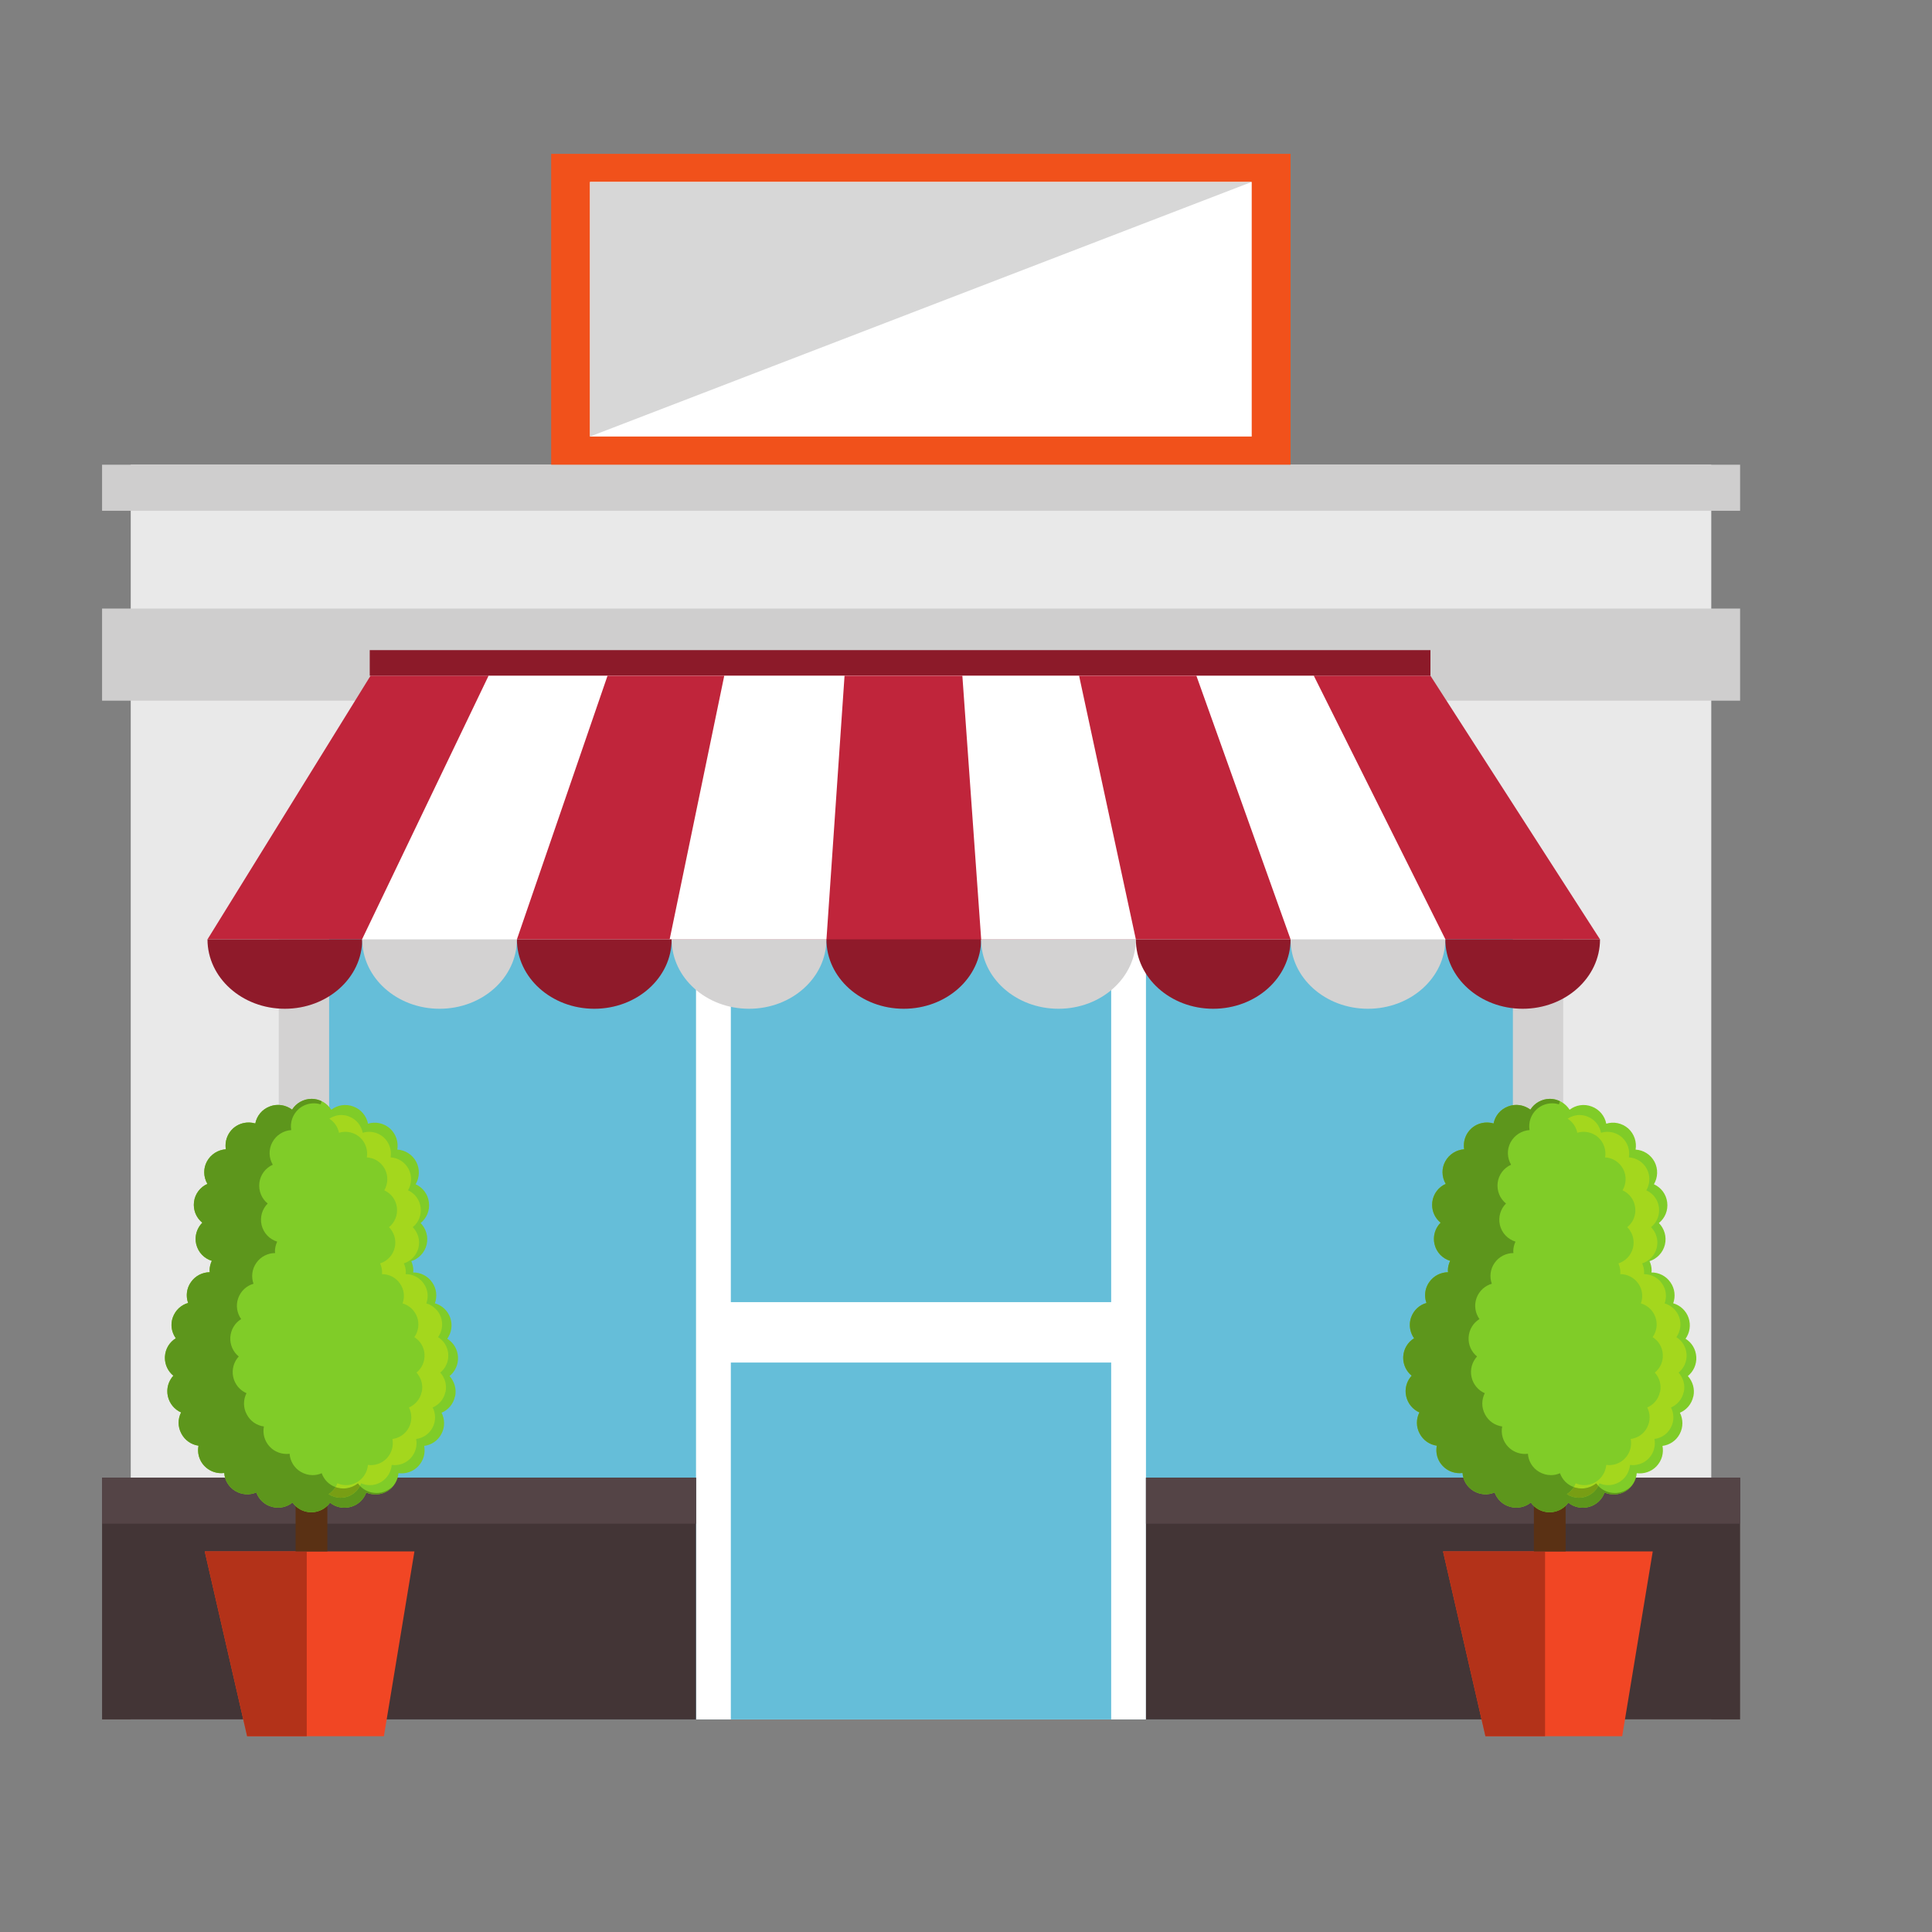 <svg xmlns="http://www.w3.org/2000/svg" xmlns:xlink="http://www.w3.org/1999/xlink" width="500" zoomAndPan="magnify" viewBox="0 0 375 375" height="500" preserveAspectRatio="xMidYMid meet" version="1.0"><rect x="0" y="0" width="375" height="375" fill="#808080" stroke="none"/><defs><clipPath id="d6e95682dc"><path d="M 19.812 118 L 337.812 118 L 337.812 136 L 19.812 136 Z M 19.812 118 " clip-rule="nonzero"/></clipPath><clipPath id="a8ec2be3a5"><path d="M 19.812 90 L 337.812 90 L 337.812 100 L 19.812 100 Z M 19.812 90 " clip-rule="nonzero"/></clipPath><clipPath id="cf00f1dec1"><path d="M 19.812 286 L 136 286 L 136 334 L 19.812 334 Z M 19.812 286 " clip-rule="nonzero"/></clipPath><clipPath id="e431736fc8"><path d="M 222 286 L 337.812 286 L 337.812 334 L 222 334 Z M 222 286 " clip-rule="nonzero"/></clipPath><clipPath id="c6ca346ff8"><path d="M 19.812 286 L 136 286 L 136 296 L 19.812 296 Z M 19.812 286 " clip-rule="nonzero"/></clipPath><clipPath id="dc5f177b2f"><path d="M 222 286 L 337.812 286 L 337.812 296 L 222 296 Z M 222 286 " clip-rule="nonzero"/></clipPath><clipPath id="76756396e4"><path d="M 106 29.633 L 251 29.633 L 251 91 L 106 91 Z M 106 29.633 " clip-rule="nonzero"/></clipPath></defs><path fill="#e9e9e9" d="M 25.375 333.738 L 332.156 333.738 L 332.156 128.668 L 25.375 128.668 Z M 25.375 333.738 " fill-opacity="1" fill-rule="nonzero"/><path fill="#e9e9e9" d="M 332.156 128.668 L 25.375 128.668 L 25.375 90.195 L 332.156 90.195 L 332.156 128.668 " fill-opacity="1" fill-rule="nonzero"/><g clip-path="url(#d6e95682dc)"><path fill="#cfcece" d="M 337.754 118.117 L 19.773 118.117 L 19.773 136 L 337.754 136 L 337.754 118.117 " fill-opacity="1" fill-rule="nonzero"/></g><g clip-path="url(#a8ec2be3a5)"><path fill="#cfcece" d="M 337.754 90.195 L 19.773 90.195 L 19.773 99.137 L 337.754 99.137 L 337.754 90.195 " fill-opacity="1" fill-rule="nonzero"/></g><path fill="#d3d2d2" d="M 54.109 333.738 L 303.426 333.738 L 303.426 171.75 L 54.109 171.75 Z M 54.109 333.738 " fill-opacity="1" fill-rule="nonzero"/><path fill="#65bed9" d="M 63.883 333.738 L 293.648 333.738 L 293.648 171.75 L 63.883 171.75 Z M 63.883 333.738 " fill-opacity="1" fill-rule="nonzero"/><path fill="#ffffff" d="M 222.43 333.738 L 135.098 333.738 L 135.098 171.75 L 222.43 171.75 L 222.43 333.738 " fill-opacity="1" fill-rule="nonzero"/><path fill="#65bed9" d="M 215.676 333.738 L 141.855 333.738 L 141.855 180.68 L 215.676 180.68 L 215.676 333.738 " fill-opacity="1" fill-rule="nonzero"/><path fill="#ffffff" d="M 219.074 264.469 L 137.336 264.469 L 137.336 252.742 L 219.074 252.742 L 219.074 264.469 " fill-opacity="1" fill-rule="nonzero"/><g clip-path="url(#cf00f1dec1)"><path fill="#433536" d="M 19.773 333.738 L 135.098 333.738 L 135.098 286.82 L 19.773 286.82 Z M 19.773 333.738 " fill-opacity="1" fill-rule="nonzero"/></g><g clip-path="url(#e431736fc8)"><path fill="#433536" d="M 222.43 333.738 L 337.754 333.738 L 337.754 286.82 L 222.43 286.82 Z M 222.43 333.738 " fill-opacity="1" fill-rule="nonzero"/></g><g clip-path="url(#c6ca346ff8)"><path fill="#544446" d="M 19.773 295.754 L 135.098 295.754 L 135.098 286.82 L 19.773 286.82 Z M 19.773 295.754 " fill-opacity="1" fill-rule="nonzero"/></g><g clip-path="url(#dc5f177b2f)"><path fill="#544446" d="M 222.43 295.754 L 337.754 295.754 L 337.754 286.82 L 222.43 286.82 Z M 222.43 295.754 " fill-opacity="1" fill-rule="nonzero"/></g><path fill="#8c1a29" d="M 277.648 131.156 L 71.766 131.156 L 71.766 126.188 L 277.648 126.188 L 277.648 131.156 " fill-opacity="1" fill-rule="nonzero"/><path fill="#c0253b" d="M 277.648 131.156 L 71.922 131.156 L 40.273 182.332 L 310.562 182.332 L 277.648 131.156 " fill-opacity="1" fill-rule="nonzero"/><path fill="#ffffff" d="M 94.832 131.156 L 70.145 182.59 L 280.684 182.59 L 255.008 131.156 L 94.832 131.156 " fill-opacity="1" fill-rule="nonzero"/><path fill="#c0253b" d="M 117.922 131.156 L 100.332 182.332 L 250.5 182.332 L 232.215 131.156 L 117.922 131.156 " fill-opacity="1" fill-rule="nonzero"/><path fill="#ffffff" d="M 140.578 131.156 L 129.98 182.332 L 220.469 182.332 L 209.449 131.156 L 140.578 131.156 " fill-opacity="1" fill-rule="nonzero"/><path fill="#c0253b" d="M 163.926 131.156 L 160.406 182.477 L 190.457 182.477 L 186.793 131.156 L 163.926 131.156 " fill-opacity="1" fill-rule="nonzero"/><path fill="#8f1a2a" d="M 70.309 182.332 C 70.309 189.773 63.582 195.801 55.289 195.801 C 46.988 195.801 40.273 189.773 40.273 182.332 L 70.309 182.332 " fill-opacity="1" fill-rule="nonzero"/><path fill="#d3d2d2" d="M 100.332 182.332 C 100.332 189.773 93.613 195.801 85.32 195.801 C 77.027 195.801 70.309 189.773 70.309 182.332 L 100.332 182.332 " fill-opacity="1" fill-rule="nonzero"/><path fill="#8f1a2a" d="M 130.371 182.332 C 130.371 189.773 123.648 195.801 115.352 195.801 C 107.059 195.801 100.332 189.773 100.332 182.332 L 130.371 182.332 " fill-opacity="1" fill-rule="nonzero"/><path fill="#d3d2d2" d="M 160.406 182.332 C 160.406 189.773 153.68 195.801 145.387 195.801 C 137.094 195.801 130.371 189.773 130.371 182.332 L 160.406 182.332 " fill-opacity="1" fill-rule="nonzero"/><path fill="#8f1a2a" d="M 190.434 182.332 C 190.434 189.773 183.711 195.801 175.418 195.801 C 167.125 195.801 160.406 189.773 160.406 182.332 L 190.434 182.332 " fill-opacity="1" fill-rule="nonzero"/><path fill="#d3d2d2" d="M 220.469 182.332 C 220.469 189.773 213.746 195.801 205.453 195.801 C 197.16 195.801 190.434 189.773 190.434 182.332 L 220.469 182.332 " fill-opacity="1" fill-rule="nonzero"/><path fill="#8f1a2a" d="M 250.5 182.332 C 250.5 189.773 243.777 195.801 235.48 195.801 C 227.191 195.801 220.469 189.773 220.469 182.332 L 250.5 182.332 " fill-opacity="1" fill-rule="nonzero"/><path fill="#d3d2d2" d="M 280.535 182.332 C 280.535 189.773 273.809 195.801 265.52 195.801 C 257.219 195.801 250.5 189.773 250.5 182.332 L 280.535 182.332 " fill-opacity="1" fill-rule="nonzero"/><path fill="#8f1a2a" d="M 310.562 182.332 C 310.562 189.773 303.836 195.801 295.551 195.801 C 287.258 195.801 280.535 189.773 280.535 182.332 L 310.562 182.332 " fill-opacity="1" fill-rule="nonzero"/><path fill="#f14624" d="M 320.797 301.125 L 280.094 301.125 L 288.32 336.996 L 314.867 336.996 L 320.797 301.125 " fill-opacity="1" fill-rule="nonzero"/><path fill="#b33219" d="M 299.895 336.996 L 288.32 336.996 L 280.094 301.125 L 299.895 301.125 L 299.895 336.996 " fill-opacity="1" fill-rule="nonzero"/><path fill="#5a3114" d="M 297.727 301.125 L 303.887 301.125 L 303.887 269.5 L 297.727 269.5 Z M 297.727 301.125 " fill-opacity="1" fill-rule="nonzero"/><path fill="#80cc28" d="M 329.246 263.355 C 329.156 261.855 328.352 260.59 327.164 259.848 C 327.973 258.711 328.238 257.215 327.746 255.777 C 327.254 254.379 326.113 253.344 324.77 252.969 C 325.238 251.648 325.102 250.133 324.23 248.898 C 323.359 247.641 321.961 246.973 320.539 246.984 C 320.555 246.852 320.582 246.73 320.582 246.598 C 320.582 245.973 320.438 245.359 320.18 244.793 C 321.609 244.324 322.777 243.148 323.156 241.594 C 323.535 240.027 323.043 238.473 321.988 237.387 C 323.156 236.457 323.805 234.961 323.602 233.371 C 323.402 231.758 322.395 230.488 321.027 229.863 C 321.789 228.57 321.879 226.914 321.141 225.5 C 320.379 224.078 318.969 223.219 317.469 223.137 C 317.715 221.66 317.219 220.098 316.035 219.027 C 314.824 217.977 313.207 217.66 311.777 218.109 C 311.492 216.637 310.461 215.34 308.957 214.777 C 307.457 214.199 305.844 214.488 304.66 215.398 C 303.852 214.133 302.441 213.285 300.852 213.285 C 299.242 213.285 297.832 214.133 297.047 215.379 C 295.859 214.488 294.219 214.18 292.723 214.758 C 291.223 215.312 290.191 216.59 289.902 218.066 C 288.473 217.641 286.855 217.934 285.648 218.977 C 284.438 220.051 283.945 221.621 284.191 223.074 C 282.695 223.176 281.281 224.031 280.52 225.434 C 279.754 226.848 279.848 228.496 280.613 229.793 C 279.238 230.398 278.215 231.695 278.012 233.281 C 277.812 234.891 278.457 236.391 279.621 237.324 C 278.57 238.375 278.078 239.934 278.441 241.496 C 278.82 243.102 280.008 244.277 281.469 244.73 C 281.195 245.312 281.031 245.957 281.031 246.598 C 281.031 246.711 281.059 246.82 281.066 246.934 C 279.668 246.953 278.289 247.609 277.43 248.84 C 276.555 250.059 276.398 251.578 276.871 252.902 C 275.527 253.285 274.402 254.285 273.891 255.715 C 273.402 257.117 273.668 258.617 274.469 259.758 C 273.289 260.492 272.457 261.773 272.367 263.289 C 272.277 264.766 272.93 266.148 274.004 267.023 C 273.059 268.043 272.613 269.5 272.93 270.977 C 273.242 272.43 274.23 273.59 275.504 274.152 C 274.875 275.383 274.832 276.895 275.547 278.238 C 276.242 279.578 277.496 280.406 278.883 280.609 C 278.613 281.965 278.996 283.449 280.008 284.512 C 281.031 285.609 282.488 286.086 283.879 285.906 C 283.969 287.293 284.727 288.605 286.004 289.387 C 287.309 290.168 288.828 290.234 290.105 289.68 C 290.578 290.996 291.648 292.066 293.105 292.469 C 294.559 292.879 296.035 292.52 297.137 291.641 C 297.938 292.781 299.262 293.527 300.762 293.527 L 300.785 293.527 C 302.285 293.527 303.609 292.781 304.414 291.668 C 305.488 292.535 306.988 292.898 308.422 292.488 C 309.875 292.094 310.977 291.02 311.441 289.699 C 312.723 290.254 314.246 290.215 315.539 289.434 C 316.82 288.645 317.578 287.332 317.688 285.945 C 319.059 286.125 320.512 285.68 321.547 284.586 C 322.574 283.488 322.957 282.012 322.688 280.648 C 324.074 280.473 325.352 279.645 326.043 278.305 C 326.738 276.988 326.695 275.469 326.07 274.211 C 327.367 273.656 328.352 272.516 328.668 271.047 L 328.684 271.047 C 329 269.594 328.555 268.137 327.613 267.09 C 328.684 266.219 329.34 264.852 329.246 263.355 " fill-opacity="1" fill-rule="nonzero"/><path fill="#a4d71d" d="M 306.996 288.914 C 306.598 288.914 306.195 288.863 305.793 288.75 C 305.684 288.719 305.582 288.684 305.477 288.648 C 305.617 288.414 305.738 288.168 305.832 287.906 C 306.367 288.141 306.949 288.266 307.539 288.266 C 308.281 288.266 309.039 288.07 309.727 287.652 C 310.941 286.906 311.66 285.66 311.773 284.344 C 311.953 284.363 312.141 284.379 312.324 284.379 C 313.453 284.379 314.59 283.938 315.43 283.047 C 316.406 282.008 316.773 280.609 316.516 279.305 C 317.836 279.137 319.043 278.355 319.707 277.078 C 320.367 275.82 320.328 274.383 319.73 273.188 C 320.961 272.66 321.898 271.578 322.195 270.172 L 322.223 270.172 C 322.516 268.793 322.094 267.418 321.199 266.418 C 322.223 265.59 322.84 264.297 322.75 262.871 C 322.664 261.445 321.898 260.242 320.773 259.539 C 321.539 258.453 321.793 257.027 321.324 255.676 C 320.855 254.336 319.773 253.359 318.496 252.988 C 318.941 251.742 318.816 250.297 317.988 249.133 C 317.16 247.945 315.848 247.309 314.5 247.309 C 314.492 247.309 314.488 247.309 314.48 247.309 C 314.492 247.188 314.512 247.066 314.512 246.941 C 314.512 246.359 314.379 245.77 314.137 245.227 C 315.496 244.785 316.602 243.668 316.965 242.191 C 317.324 240.703 316.859 239.215 315.855 238.191 C 316.965 237.305 317.578 235.875 317.387 234.367 C 317.195 232.844 316.242 231.629 314.938 231.039 C 315.664 229.805 315.754 228.238 315.047 226.895 C 314.324 225.539 312.984 224.727 311.555 224.645 C 311.785 223.242 311.324 221.758 310.195 220.742 C 309.387 220.043 308.387 219.684 307.391 219.684 C 306.973 219.684 306.555 219.75 306.148 219.875 C 305.934 218.754 305.258 217.77 304.277 217.133 C 304.965 216.68 305.773 216.426 306.609 216.426 C 307.094 216.426 307.594 216.516 308.082 216.703 C 309.508 217.234 310.484 218.461 310.758 219.875 C 311.164 219.75 311.582 219.684 312 219.684 C 312.996 219.684 314 220.043 314.809 220.742 C 315.934 221.758 316.402 223.242 316.168 224.645 C 317.594 224.727 318.934 225.539 319.656 226.895 C 320.359 228.238 320.273 229.805 319.551 231.039 C 320.852 231.629 321.812 232.844 322 234.367 C 322.188 235.875 321.574 237.305 320.469 238.191 C 321.473 239.215 321.938 240.703 321.574 242.191 C 321.215 243.668 320.105 244.785 318.746 245.227 C 318.988 245.77 319.125 246.359 319.125 246.941 C 319.125 247.066 319.102 247.188 319.09 247.309 C 319.098 247.309 319.105 247.309 319.109 247.309 C 320.457 247.309 321.773 247.945 322.598 249.133 C 323.426 250.297 323.551 251.742 323.105 252.988 C 324.383 253.359 325.469 254.336 325.938 255.676 C 326.406 257.027 326.148 258.453 325.383 259.539 C 326.512 260.242 327.273 261.445 327.363 262.871 C 327.449 264.297 326.832 265.59 325.809 266.418 C 326.703 267.418 327.129 268.793 326.832 270.172 L 326.809 270.172 C 326.512 271.578 325.57 272.66 324.34 273.188 C 324.941 274.383 324.98 275.82 324.32 277.078 C 323.656 278.355 322.445 279.137 321.129 279.305 C 321.383 280.609 321.016 282.008 320.043 283.047 C 319.199 283.938 318.062 284.379 316.934 284.379 C 316.75 284.379 316.562 284.363 316.383 284.344 C 316.273 285.66 315.551 286.906 314.336 287.652 C 313.648 288.07 312.895 288.266 312.148 288.266 C 311.562 288.266 310.977 288.141 310.441 287.906 C 310.379 288.082 310.309 288.246 310.223 288.41 C 310.078 288.258 309.945 288.09 309.82 287.922 C 309.031 288.547 308.035 288.914 306.996 288.914 " fill-opacity="1" fill-rule="nonzero"/><path fill="#403333" d="M 307.223 292.656 C 306.188 292.656 305.191 292.293 304.414 291.668 C 304.254 291.883 304.082 292.09 303.887 292.273 C 304.082 292.09 304.254 291.883 304.414 291.668 C 305.191 292.293 306.188 292.656 307.223 292.656 C 307.621 292.656 308.023 292.602 308.422 292.488 C 309.875 292.094 310.977 291.02 311.441 289.699 C 312.008 289.945 312.621 290.074 313.242 290.074 C 314.023 290.074 314.82 289.871 315.539 289.434 C 315.578 289.41 315.617 289.387 315.652 289.363 C 315.617 289.387 315.578 289.41 315.539 289.434 C 314.82 289.871 314.023 290.074 313.242 290.074 C 312.621 290.074 312.008 289.945 311.441 289.699 C 310.977 291.02 309.875 292.094 308.422 292.488 C 308.023 292.602 307.621 292.656 307.223 292.656 " fill-opacity="1" fill-rule="nonzero"/><path fill="#5d961c" d="M 300.785 293.527 L 300.762 293.527 C 299.262 293.527 297.938 292.781 297.137 291.641 C 296.344 292.273 295.352 292.637 294.316 292.637 C 293.918 292.637 293.512 292.586 293.105 292.469 C 291.648 292.066 290.578 290.996 290.105 289.68 C 289.551 289.918 288.957 290.043 288.352 290.043 C 287.551 290.043 286.742 289.832 286.004 289.387 C 284.727 288.605 283.969 287.293 283.879 285.906 C 283.68 285.93 283.484 285.941 283.289 285.941 C 282.09 285.941 280.891 285.461 280.008 284.512 C 279.203 283.668 278.797 282.562 278.801 281.465 C 278.801 281.176 278.828 280.891 278.883 280.609 C 277.496 280.406 276.242 279.578 275.547 278.238 C 275.188 277.566 275.023 276.855 275.023 276.152 C 275.023 275.453 275.188 274.77 275.504 274.152 C 274.23 273.59 273.242 272.43 272.93 270.977 C 272.859 270.656 272.828 270.34 272.828 270.031 C 272.828 268.895 273.262 267.824 274.004 267.023 C 272.996 266.203 272.363 264.934 272.359 263.566 C 272.359 263.477 272.363 263.383 272.367 263.289 C 272.457 261.773 273.289 260.492 274.469 259.758 C 273.941 259.008 273.645 258.098 273.645 257.16 C 273.645 256.68 273.723 256.191 273.891 255.715 C 274.402 254.285 275.527 253.285 276.871 252.902 C 276.695 252.422 276.609 251.918 276.609 251.402 C 276.609 250.512 276.875 249.613 277.43 248.84 C 278.289 247.609 279.668 246.953 281.066 246.934 C 281.059 246.82 281.031 246.711 281.031 246.598 C 281.031 245.957 281.195 245.312 281.469 244.73 C 280.008 244.277 278.82 243.102 278.441 241.496 C 278.363 241.156 278.32 240.816 278.32 240.48 C 278.32 239.277 278.801 238.148 279.621 237.324 C 278.602 236.508 277.973 235.246 277.973 233.859 C 277.973 233.668 277.984 233.477 278.012 233.281 C 278.215 231.695 279.238 230.398 280.613 229.793 C 280.207 229.105 279.992 228.316 279.992 227.516 C 279.992 226.809 280.16 226.094 280.52 225.434 C 281.281 224.031 282.695 223.176 284.191 223.074 C 284.148 222.828 284.129 222.582 284.133 222.336 C 284.133 221.109 284.641 219.871 285.648 218.977 C 286.5 218.242 287.551 217.879 288.602 217.879 C 289.039 217.879 289.48 217.941 289.902 218.066 C 290.191 216.59 291.223 215.312 292.723 214.758 C 293.242 214.555 293.777 214.461 294.301 214.461 C 295.297 214.461 296.27 214.797 297.047 215.379 C 297.832 214.133 299.242 213.285 300.852 213.285 C 300.859 213.285 300.863 213.285 300.867 213.285 C 301.559 213.285 302.199 213.469 302.785 213.754 C 302.715 213.945 302.633 214.137 302.594 214.34 C 302.164 214.219 301.727 214.152 301.285 214.152 C 300.234 214.152 299.188 214.512 298.336 215.25 C 297.125 216.332 296.637 217.895 296.883 219.344 C 295.383 219.453 293.973 220.309 293.207 221.715 C 292.445 223.121 292.539 224.777 293.301 226.074 C 291.93 226.676 290.902 227.973 290.699 229.555 C 290.5 231.164 291.145 232.66 292.312 233.602 C 291.258 234.656 290.77 236.215 291.129 237.773 C 291.512 239.375 292.703 240.551 294.156 241.004 C 293.879 241.594 293.723 242.23 293.723 242.875 C 293.723 242.988 293.746 243.094 293.758 243.219 C 292.359 243.223 290.977 243.883 290.117 245.109 C 289.242 246.336 289.09 247.859 289.559 249.176 C 288.219 249.559 287.09 250.562 286.578 251.992 C 286.09 253.398 286.355 254.895 287.16 256.035 C 285.973 256.762 285.145 258.051 285.059 259.562 C 284.965 261.035 285.617 262.422 286.691 263.289 C 285.75 264.324 285.305 265.781 285.617 267.254 C 285.93 268.707 286.918 269.863 288.191 270.418 C 287.566 271.652 287.52 273.176 288.234 274.512 C 288.93 275.859 290.188 276.684 291.57 276.879 C 291.305 278.238 291.684 279.711 292.699 280.789 C 293.582 281.734 294.789 282.211 295.992 282.211 C 296.184 282.211 296.375 282.203 296.57 282.18 C 296.652 283.562 297.414 284.887 298.695 285.66 C 299.43 286.105 300.238 286.32 301.035 286.32 C 301.645 286.32 302.238 286.195 302.793 285.953 C 303.227 287.172 304.18 288.188 305.477 288.648 C 305.145 289.191 304.684 289.656 304.137 290.012 C 304.816 290.453 305.629 290.711 306.469 290.711 C 306.832 290.711 307.203 290.664 307.566 290.562 C 308.762 290.234 309.703 289.43 310.223 288.41 C 311.035 289.266 312.184 289.793 313.453 289.793 L 313.473 289.793 C 314.723 289.793 315.828 289.262 316.633 288.449 C 316.352 288.785 316.039 289.109 315.652 289.363 C 315.617 289.387 315.578 289.41 315.539 289.434 C 314.82 289.871 314.023 290.074 313.242 290.074 C 312.621 290.074 312.008 289.945 311.441 289.699 C 310.977 291.02 309.875 292.094 308.422 292.488 C 308.023 292.602 307.621 292.656 307.223 292.656 C 306.188 292.656 305.191 292.293 304.414 291.668 C 304.254 291.883 304.082 292.09 303.887 292.273 C 303.086 293.043 301.996 293.527 300.785 293.527 " fill-opacity="1" fill-rule="nonzero"/><path fill="#789e14" d="M 306.469 290.711 C 305.629 290.711 304.816 290.453 304.137 290.012 C 304.684 289.656 305.145 289.191 305.477 288.648 C 305.582 288.684 305.684 288.719 305.793 288.75 C 306.195 288.863 306.598 288.914 306.996 288.914 C 308.035 288.914 309.031 288.547 309.82 287.922 C 309.945 288.09 310.078 288.258 310.223 288.41 C 309.703 289.43 308.762 290.234 307.566 290.562 C 307.203 290.664 306.832 290.711 306.469 290.711 " fill-opacity="1" fill-rule="nonzero"/><path fill="#f14624" d="M 80.441 301.125 L 39.742 301.125 L 47.965 336.996 L 74.516 336.996 L 80.441 301.125 " fill-opacity="1" fill-rule="nonzero"/><path fill="#b33219" d="M 59.539 336.996 L 47.965 336.996 L 39.742 301.125 L 59.539 301.125 L 59.539 336.996 " fill-opacity="1" fill-rule="nonzero"/><path fill="#5a3114" d="M 57.375 301.125 L 63.539 301.125 L 63.539 269.5 L 57.375 269.5 Z M 57.375 301.125 " fill-opacity="1" fill-rule="nonzero"/><path fill="#80cc28" d="M 88.895 263.355 C 88.805 261.855 87.996 260.59 86.812 259.848 C 87.621 258.711 87.887 257.215 87.395 255.777 C 86.898 254.379 85.758 253.344 84.414 252.969 C 84.887 251.648 84.754 250.133 83.879 248.898 C 83.008 247.641 81.605 246.973 80.191 246.984 C 80.199 246.852 80.23 246.73 80.23 246.598 C 80.23 245.973 80.082 245.359 79.832 244.793 C 81.258 244.324 82.426 243.148 82.805 241.594 C 83.184 240.027 82.688 238.473 81.641 237.387 C 82.805 236.457 83.453 234.961 83.25 233.371 C 83.051 231.758 82.043 230.488 80.676 229.863 C 81.438 228.57 81.531 226.914 80.785 225.5 C 80.031 224.078 78.613 223.219 77.117 223.137 C 77.359 221.66 76.867 220.098 75.684 219.027 C 74.469 217.977 72.859 217.66 71.43 218.109 C 71.141 216.637 70.105 215.34 68.605 214.777 C 67.105 214.199 65.492 214.488 64.305 215.398 C 63.5 214.133 62.09 213.285 60.5 213.285 C 58.887 213.285 57.477 214.133 56.691 215.379 C 55.504 214.488 53.871 214.18 52.371 214.758 C 50.867 215.312 49.844 216.59 49.551 218.066 C 48.117 217.641 46.504 217.934 45.293 218.977 C 44.086 220.051 43.594 221.621 43.836 223.074 C 42.34 223.176 40.93 224.031 40.168 225.434 C 39.402 226.848 39.5 228.496 40.258 229.793 C 38.891 230.398 37.859 231.695 37.656 233.281 C 37.457 234.891 38.105 236.391 39.273 237.324 C 38.223 238.375 37.727 239.934 38.086 241.496 C 38.473 243.102 39.656 244.277 41.113 244.73 C 40.84 245.312 40.68 245.957 40.68 246.598 C 40.68 246.711 40.707 246.82 40.715 246.934 C 39.312 246.953 37.934 247.609 37.078 248.84 C 36.203 250.059 36.047 251.578 36.516 252.902 C 35.172 253.285 34.051 254.285 33.539 255.715 C 33.043 257.117 33.312 258.617 34.125 259.758 C 32.934 260.492 32.105 261.773 32.016 263.289 C 31.926 264.766 32.574 266.148 33.652 267.023 C 32.711 268.043 32.262 269.5 32.574 270.977 C 32.891 272.43 33.875 273.59 35.148 274.152 C 34.523 275.383 34.48 276.895 35.195 278.238 C 35.891 279.578 37.141 280.406 38.531 280.609 C 38.266 281.965 38.641 283.449 39.648 284.512 C 40.68 285.609 42.137 286.086 43.527 285.906 C 43.613 287.293 44.375 288.605 45.652 289.387 C 46.953 290.168 48.473 290.234 49.75 289.68 C 50.223 290.996 51.297 292.066 52.75 292.469 C 54.207 292.879 55.684 292.52 56.781 291.641 C 57.59 292.781 58.91 293.527 60.41 293.527 L 60.434 293.527 C 61.93 293.527 63.254 292.781 64.059 291.668 C 65.133 292.535 66.637 292.898 68.066 292.488 C 69.523 292.094 70.617 291.02 71.09 289.699 C 72.367 290.254 73.891 290.215 75.188 289.434 C 76.465 288.645 77.227 287.332 77.34 285.945 C 78.703 286.125 80.16 285.68 81.191 284.586 C 82.223 283.488 82.602 282.012 82.332 280.648 C 83.723 280.473 84.996 279.645 85.691 278.305 C 86.383 276.988 86.344 275.469 85.711 274.211 C 87.012 273.656 87.996 272.516 88.312 271.047 L 88.336 271.047 C 88.648 269.594 88.195 268.137 87.258 267.09 C 88.336 266.219 88.984 264.852 88.895 263.355 " fill-opacity="1" fill-rule="nonzero"/><path fill="#a4d71d" d="M 66.641 288.914 C 66.246 288.914 65.844 288.863 65.441 288.75 C 65.332 288.719 65.23 288.684 65.121 288.648 C 65.266 288.414 65.387 288.164 65.477 287.906 C 66.016 288.141 66.598 288.266 67.188 288.266 C 67.93 288.266 68.684 288.07 69.375 287.652 C 70.59 286.906 71.312 285.66 71.414 284.344 C 71.602 284.363 71.785 284.379 71.973 284.379 C 73.102 284.379 74.238 283.938 75.078 283.047 C 76.055 282.008 76.418 280.609 76.164 279.305 C 77.48 279.137 78.695 278.355 79.359 277.078 C 80.02 275.82 79.969 274.383 79.375 273.188 C 80.609 272.66 81.547 271.578 81.848 270.172 L 81.867 270.172 C 82.164 268.793 81.734 267.418 80.848 266.418 C 81.867 265.59 82.48 264.297 82.398 262.871 C 82.316 261.445 81.547 260.242 80.422 259.539 C 81.184 258.453 81.445 257.027 80.973 255.676 C 80.508 254.336 79.418 253.359 78.141 252.988 C 78.59 251.742 78.461 250.297 77.633 249.133 C 76.805 247.945 75.488 247.309 74.148 247.309 C 74.141 247.309 74.133 247.309 74.129 247.309 C 74.137 247.188 74.164 247.066 74.164 246.941 C 74.164 246.359 74.027 245.77 73.781 245.227 C 75.145 244.785 76.25 243.668 76.609 242.191 C 76.973 240.703 76.504 239.215 75.504 238.191 C 76.609 237.305 77.227 235.875 77.039 234.367 C 76.848 232.844 75.887 231.629 74.59 231.039 C 75.309 229.805 75.395 228.238 74.695 226.895 C 73.969 225.539 72.629 224.727 71.203 224.645 C 71.438 223.242 70.969 221.758 69.844 220.742 C 69.035 220.043 68.031 219.684 67.039 219.684 C 66.621 219.684 66.203 219.75 65.801 219.875 C 65.578 218.754 64.898 217.77 63.926 217.133 C 64.617 216.68 65.422 216.426 66.258 216.426 C 66.742 216.426 67.242 216.516 67.727 216.703 C 69.152 217.234 70.133 218.461 70.41 219.875 C 70.812 219.75 71.23 219.684 71.648 219.684 C 72.645 219.684 73.645 220.043 74.453 220.742 C 75.582 221.758 76.047 223.242 75.82 224.645 C 77.242 224.727 78.582 225.539 79.305 226.895 C 80.008 228.238 79.922 229.805 79.199 231.039 C 80.5 231.629 81.453 232.844 81.645 234.367 C 81.836 235.875 81.223 237.305 80.113 238.191 C 81.113 239.215 81.582 240.703 81.223 242.191 C 80.859 243.668 79.754 244.785 78.391 245.227 C 78.637 245.77 78.773 246.359 78.773 246.941 C 78.773 247.066 78.746 247.188 78.738 247.309 C 78.746 247.309 78.75 247.309 78.758 247.309 C 80.105 247.309 81.418 247.945 82.242 249.133 C 83.074 250.297 83.199 251.742 82.75 252.988 C 84.027 253.359 85.117 254.336 85.586 255.676 C 86.051 257.027 85.797 258.453 85.031 259.539 C 86.156 260.242 86.922 261.445 87.008 262.871 C 87.094 264.297 86.477 265.59 85.457 266.418 C 86.348 267.418 86.773 268.793 86.477 270.172 L 86.457 270.172 C 86.156 271.578 85.223 272.66 83.984 273.188 C 84.586 274.383 84.625 275.82 83.969 277.078 C 83.305 278.355 82.09 279.137 80.777 279.305 C 81.027 280.609 80.664 282.008 79.688 283.047 C 78.848 283.938 77.711 284.379 76.582 284.379 C 76.398 284.379 76.215 284.363 76.031 284.344 C 75.922 285.66 75.195 286.906 73.984 287.652 C 73.297 288.07 72.539 288.266 71.797 288.266 C 71.207 288.266 70.621 288.141 70.086 287.906 C 70.027 288.082 69.953 288.246 69.871 288.41 C 69.727 288.258 69.594 288.09 69.473 287.922 C 68.676 288.547 67.684 288.914 66.641 288.914 " fill-opacity="1" fill-rule="nonzero"/><path fill="#403333" d="M 66.867 292.656 C 65.836 292.656 64.832 292.293 64.059 291.668 C 63.902 291.883 63.73 292.086 63.535 292.27 C 63.73 292.086 63.902 291.883 64.059 291.668 C 64.832 292.293 65.836 292.656 66.867 292.656 C 67.266 292.656 67.668 292.602 68.066 292.488 C 69.523 292.094 70.617 291.02 71.09 289.699 C 71.656 289.945 72.27 290.074 72.891 290.074 C 73.672 290.074 74.469 289.871 75.188 289.434 C 75.223 289.41 75.266 289.387 75.301 289.363 C 75.266 289.387 75.227 289.41 75.188 289.434 C 74.469 289.871 73.672 290.074 72.891 290.074 C 72.27 290.074 71.656 289.945 71.09 289.699 C 70.617 291.02 69.523 292.094 68.066 292.488 C 67.668 292.602 67.266 292.656 66.867 292.656 " fill-opacity="1" fill-rule="nonzero"/><path fill="#5d961c" d="M 60.434 293.527 L 60.41 293.527 C 58.91 293.527 57.59 292.781 56.781 291.641 C 55.992 292.273 54.996 292.637 53.961 292.637 C 53.562 292.637 53.156 292.586 52.75 292.469 C 51.297 292.066 50.223 290.996 49.75 289.68 C 49.199 289.918 48.602 290.043 47.996 290.043 C 47.199 290.043 46.391 289.832 45.652 289.387 C 44.375 288.605 43.613 287.293 43.527 285.906 C 43.332 285.93 43.137 285.941 42.941 285.941 C 41.738 285.941 40.535 285.461 39.648 284.512 C 38.852 283.668 38.445 282.562 38.445 281.465 C 38.449 281.176 38.477 280.891 38.531 280.609 C 37.141 280.406 35.891 279.578 35.195 278.238 C 34.836 277.566 34.668 276.855 34.668 276.152 C 34.668 275.453 34.836 274.77 35.148 274.152 C 33.875 273.59 32.891 272.43 32.574 270.977 C 32.508 270.664 32.477 270.352 32.477 270.047 C 32.473 268.902 32.91 267.828 33.652 267.023 C 32.641 266.203 32.008 264.934 32.008 263.566 C 32.008 263.477 32.012 263.383 32.016 263.289 C 32.105 261.773 32.934 260.492 34.125 259.758 C 33.59 259.008 33.289 258.098 33.289 257.16 C 33.289 256.68 33.371 256.191 33.539 255.715 C 34.051 254.285 35.172 253.285 36.516 252.902 C 36.344 252.422 36.254 251.918 36.254 251.402 C 36.254 250.512 36.523 249.613 37.078 248.84 C 37.934 247.609 39.312 246.953 40.715 246.934 C 40.707 246.82 40.68 246.711 40.68 246.598 C 40.68 245.957 40.84 245.312 41.113 244.73 C 39.656 244.277 38.473 243.102 38.086 241.496 C 38.008 241.156 37.965 240.816 37.965 240.48 C 37.965 239.277 38.449 238.148 39.273 237.324 C 38.25 236.508 37.621 235.246 37.621 233.859 C 37.621 233.668 37.633 233.477 37.656 233.281 C 37.859 231.695 38.891 230.398 40.258 229.793 C 39.852 229.105 39.641 228.316 39.641 227.516 C 39.641 226.809 39.809 226.094 40.168 225.434 C 40.93 224.031 42.34 223.176 43.836 223.074 C 43.793 222.832 43.777 222.594 43.777 222.352 C 43.777 221.121 44.285 219.875 45.293 218.977 C 46.145 218.242 47.199 217.879 48.25 217.879 C 48.684 217.879 49.125 217.941 49.551 218.066 C 49.844 216.59 50.867 215.312 52.371 214.758 C 52.887 214.555 53.426 214.461 53.949 214.461 C 54.945 214.461 55.918 214.797 56.691 215.379 C 57.477 214.133 58.887 213.285 60.5 213.285 C 60.504 213.285 60.508 213.285 60.516 213.285 C 61.203 213.285 61.844 213.469 62.434 213.754 C 62.371 213.945 62.277 214.137 62.238 214.34 C 61.812 214.219 61.371 214.152 60.93 214.152 C 59.883 214.152 58.832 214.512 57.98 215.25 C 56.773 216.332 56.281 217.895 56.527 219.344 C 55.027 219.453 53.617 220.309 52.859 221.715 C 52.098 223.121 52.184 224.777 52.945 226.074 C 51.582 226.676 50.551 227.973 50.348 229.555 C 50.148 231.164 50.793 232.66 51.957 233.602 C 50.91 234.656 50.414 236.215 50.773 237.773 C 51.16 239.375 52.344 240.551 53.801 241.004 C 53.527 241.594 53.367 242.23 53.367 242.875 C 53.367 242.988 53.395 243.094 53.406 243.219 C 52.004 243.223 50.625 243.883 49.766 245.109 C 48.891 246.336 48.738 247.859 49.207 249.176 C 47.863 249.559 46.738 250.562 46.23 251.992 C 45.734 253.398 46.004 254.895 46.809 256.035 C 45.621 256.762 44.797 258.051 44.703 259.562 C 44.613 261.035 45.262 262.422 46.34 263.289 C 45.398 264.324 44.949 265.781 45.262 267.254 C 45.574 268.707 46.562 269.863 47.844 270.418 C 47.215 271.652 47.168 273.176 47.887 274.512 C 48.578 275.859 49.832 276.684 51.219 276.879 C 50.953 278.238 51.332 279.711 52.344 280.789 C 53.227 281.734 54.438 282.211 55.645 282.211 C 55.836 282.211 56.023 282.203 56.215 282.18 C 56.305 283.562 57.066 284.887 58.34 285.66 C 59.078 286.105 59.887 286.32 60.684 286.32 C 61.289 286.32 61.887 286.195 62.441 285.953 C 62.875 287.172 63.828 288.188 65.121 288.648 C 64.793 289.191 64.332 289.656 63.781 290.012 C 64.465 290.453 65.277 290.711 66.117 290.711 C 66.48 290.711 66.852 290.664 67.219 290.562 C 68.41 290.234 69.352 289.43 69.871 288.41 C 70.676 289.266 71.824 289.793 73.102 289.793 L 73.121 289.793 C 74.371 289.793 75.473 289.262 76.281 288.449 C 76 288.785 75.688 289.105 75.301 289.363 C 75.266 289.387 75.223 289.41 75.188 289.434 C 74.469 289.871 73.672 290.074 72.891 290.074 C 72.27 290.074 71.656 289.945 71.09 289.699 C 70.617 291.02 69.523 292.094 68.066 292.488 C 67.668 292.602 67.266 292.656 66.867 292.656 C 65.836 292.656 64.832 292.293 64.059 291.668 C 63.902 291.883 63.73 292.086 63.535 292.27 C 62.734 293.043 61.641 293.527 60.434 293.527 " fill-opacity="1" fill-rule="nonzero"/><path fill="#789e14" d="M 66.117 290.711 C 65.277 290.711 64.465 290.453 63.781 290.012 C 64.332 289.656 64.793 289.191 65.121 288.648 C 65.23 288.684 65.332 288.719 65.441 288.75 C 65.844 288.863 66.246 288.914 66.641 288.914 C 67.684 288.914 68.676 288.547 69.473 287.922 C 69.594 288.09 69.727 288.258 69.871 288.41 C 69.352 289.43 68.41 290.234 67.219 290.562 C 66.852 290.664 66.48 290.711 66.117 290.711 " fill-opacity="1" fill-rule="nonzero"/><g clip-path="url(#76756396e4)"><path fill="#f1511b" d="M 106.98 90.195 L 250.5 90.195 L 250.5 29.859 L 106.98 29.859 Z M 106.98 90.195 " fill-opacity="1" fill-rule="nonzero"/></g><path fill="#ffffff" d="M 114.52 84.73 L 242.957 84.73 L 242.957 35.316 L 114.52 35.316 Z M 114.52 84.73 " fill-opacity="1" fill-rule="nonzero"/><path fill="#d7d7d7" d="M 114.52 84.73 L 114.52 35.316 L 242.957 35.316 L 114.52 84.73 " fill-opacity="1" fill-rule="nonzero"/></svg>